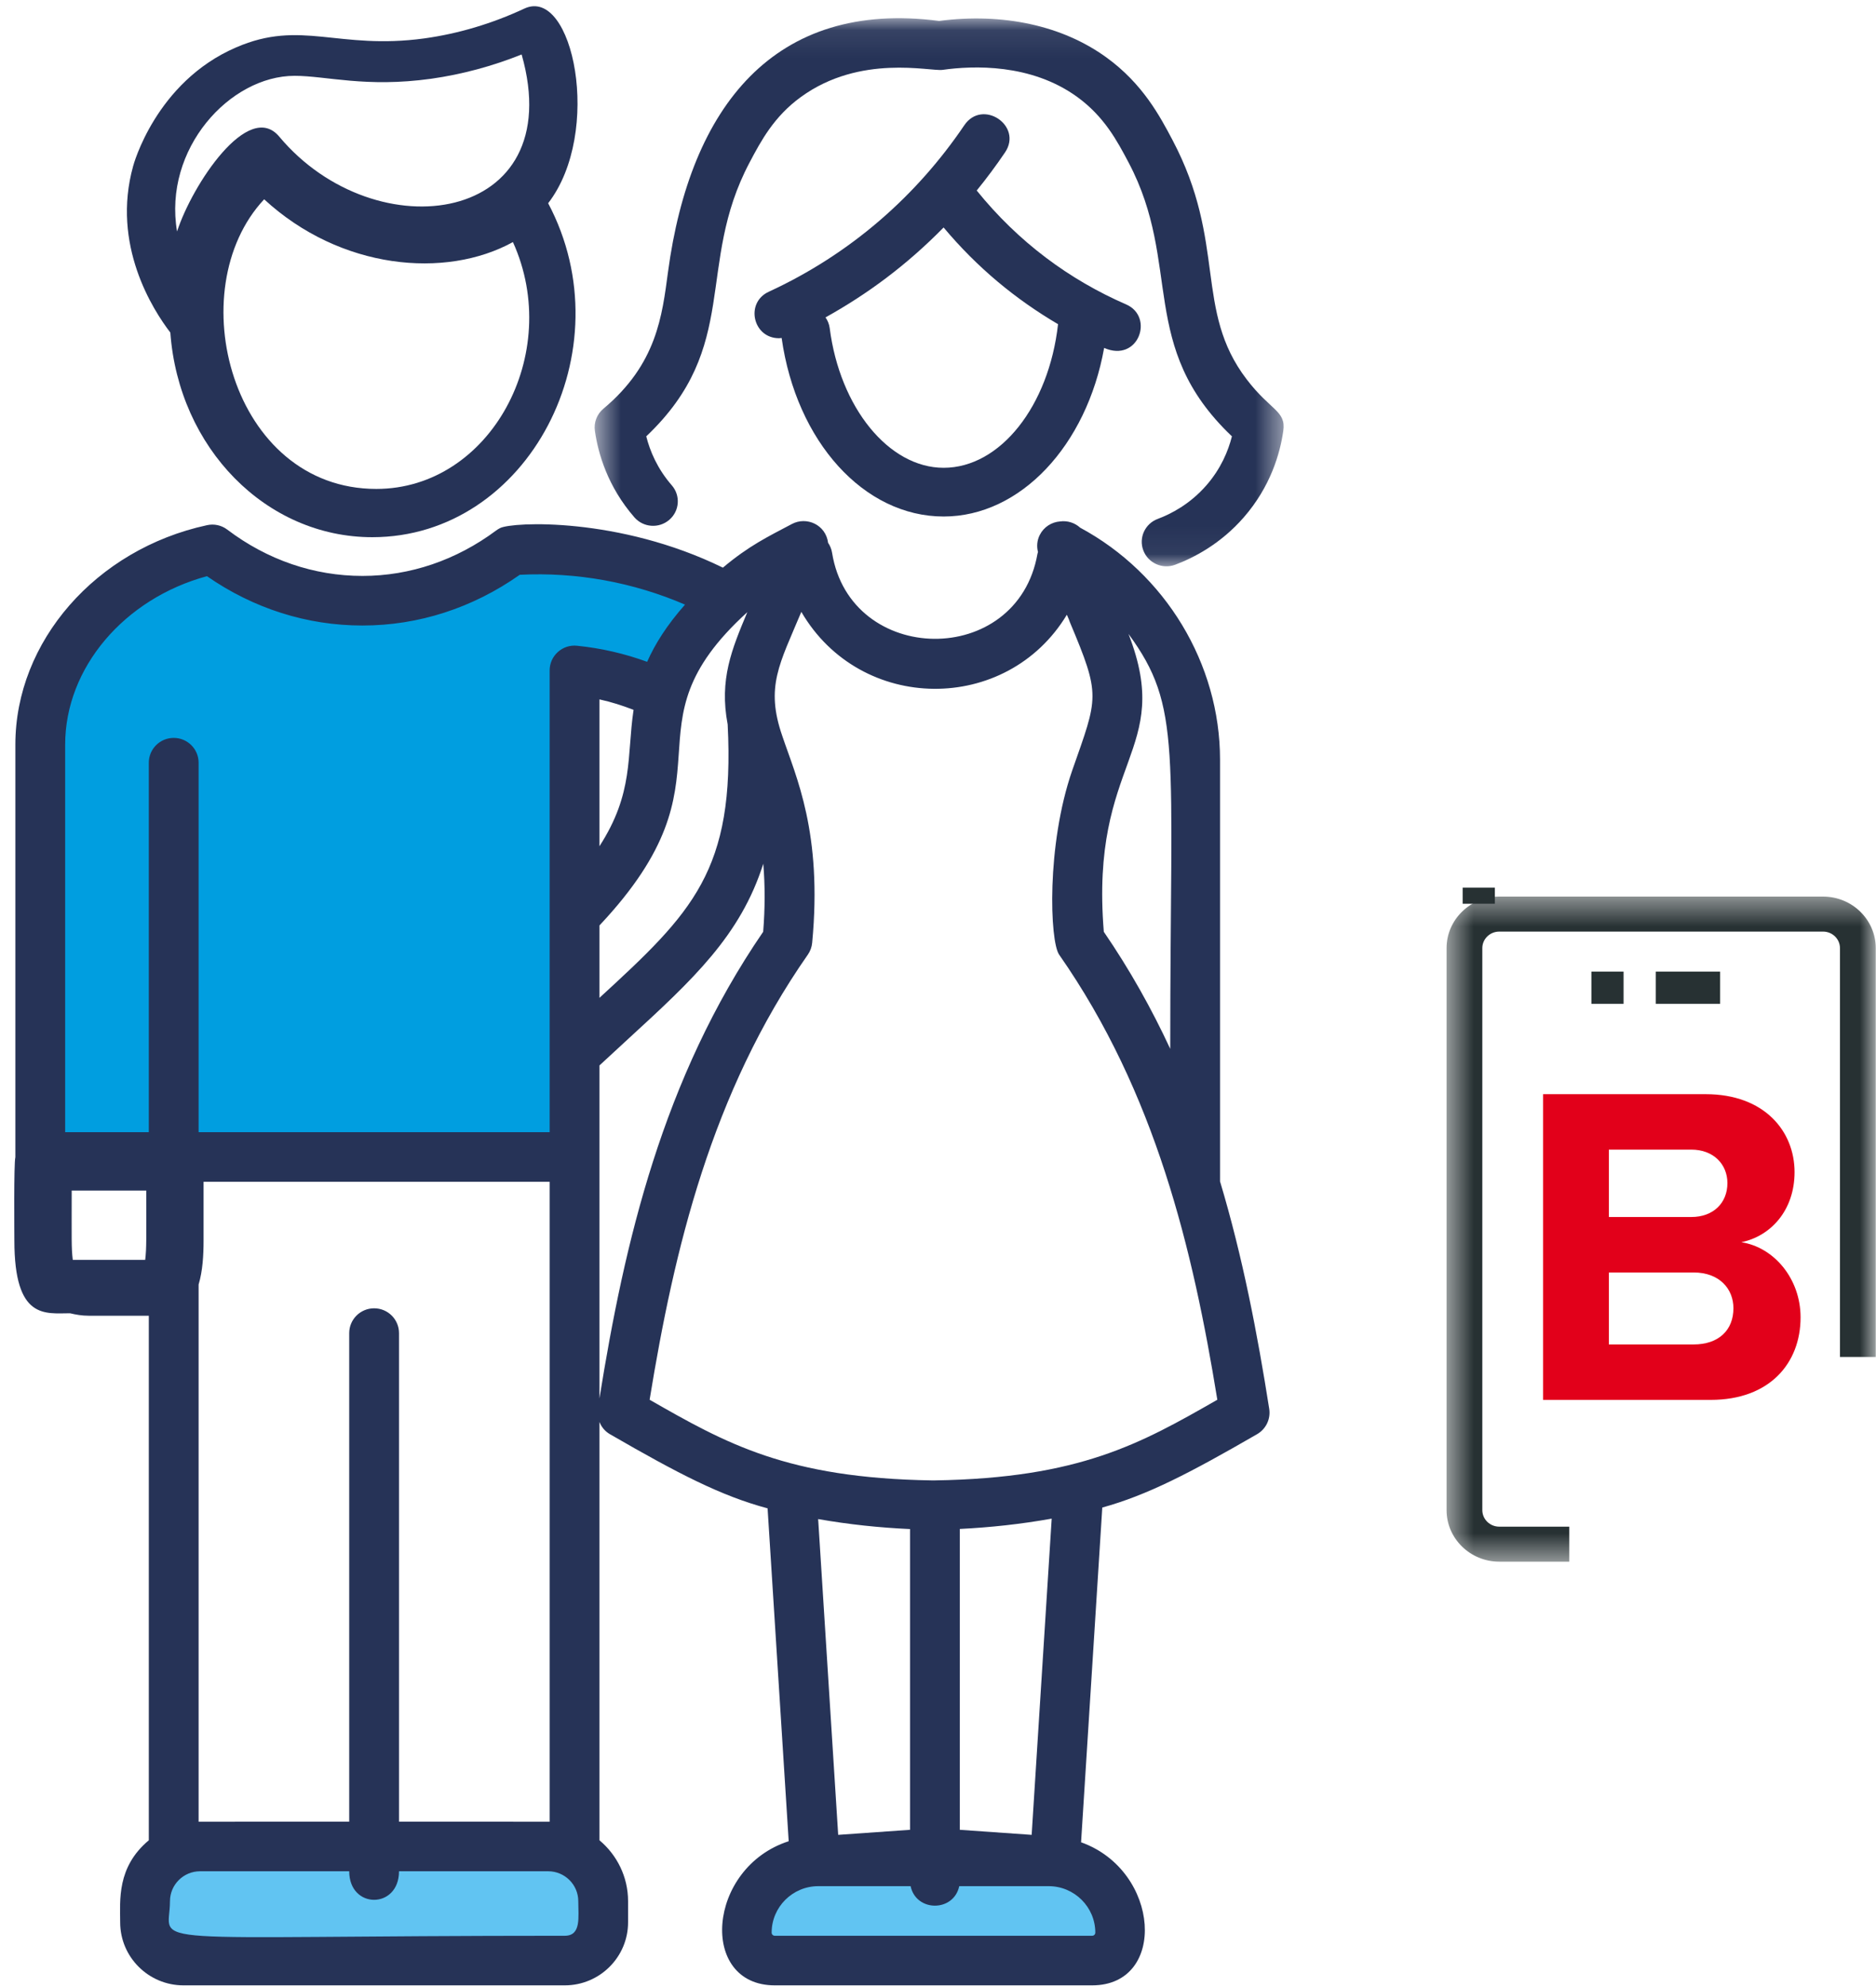 <?xml version="1.0" encoding="UTF-8"?>
<svg width="68px" height="72px" viewBox="0 0 68 72" version="1.1" xmlns="http://www.w3.org/2000/svg" xmlns:xlink="http://www.w3.org/1999/xlink">
    <!-- Generator: Sketch 57.1 (83088) - https://sketch.com -->
    <title>illu 6</title>
    <desc>Created with Sketch.</desc>
    <defs>
        <polygon id="path-1" points="0.517 0.421 16.074 0.421 16.074 24.532 0.517 24.532"></polygon>
        <polygon id="path-3" points="0.517 31.725 18.017 31.725 18.017 0.808 0.517 0.808"></polygon>
        <polygon id="path-5" points="0.554 0.077 25.528 0.077 25.528 19.948 0.554 19.948"></polygon>
    </defs>
    <g id="Layouts" stroke="none" stroke-width="1" fill="none" fill-rule="evenodd">
        <g id="01_320_IKKBB_startseite_mobil" transform="translate(-211, -1046)">
            <g id="Mein-Weg-mit-der-IKKBB" transform="translate(-192, 611)">
                <g id="illu-6" transform="translate(403, 435)">
                    <g>
                        <g id="Group-14" transform="translate(51.917, 32.083)">
                            <polygon id="Fill-1" fill="#273133" points="1.101 0.681 2.268 0.681 2.268 0.098 1.101 0.098"></polygon>
                            <g id="Group-13">
                                <g id="Group-5">
                                    <mask id="mask-2" fill="white">
                                        <use xlink:href="#path-1"></use>
                                    </mask>
                                    <g id="Clip-4"></g>
                                    <path d="M4.966,24.532 L2.426,24.532 C1.374,24.532 0.517,23.694 0.517,22.662 L0.517,2.29 C0.517,1.259 1.374,0.421 2.426,0.421 L14.165,0.421 C15.218,0.421 16.074,1.259 16.074,2.29 L16.074,17.111 L14.777,17.111 L14.777,2.29 C14.777,1.959 14.502,1.69 14.165,1.69 L2.426,1.69 C2.088,1.69 1.813,1.959 1.813,2.29 L1.813,22.662 C1.813,22.994 2.088,23.263 2.426,23.263 L4.966,23.263 L4.966,24.532 Z" id="Fill-3" fill="#273133" mask="url(#mask-2)"></path>
                                </g>
                                <mask id="mask-4" fill="white">
                                    <use xlink:href="#path-3"></use>
                                </mask>
                                <g id="Clip-7"></g>
                                <polygon id="Fill-6" fill="#273133" mask="url(#mask-4)" points="5.767 4.308 6.933 4.308 6.933 3.142 5.767 3.142"></polygon>
                                <polygon id="Fill-8" fill="#273133" mask="url(#mask-4)" points="8.1 4.308 10.433 4.308 10.433 3.142 8.1 3.142"></polygon>
                                <polygon id="Fill-11" fill="#273133" mask="url(#mask-4)" points="87.183 -144.025 88.35 -144.025 88.35 -145.192 87.183 -145.192"></polygon>
                            </g>
                        </g>
                        <g id="Group-16">
                            <path d="M20.939,42.225 L20.939,24.648 C21.916,24.747 23.241,25.128 24.154,25.528 L26.767,21.754 L26.648,21.691 C24.264,20.457 21.606,19.922 18.993,20.095 C18.984,20.095 18.984,20.086 18.975,20.086 C18.966,20.086 18.966,20.095 18.957,20.095 C17.395,21.255 15.513,21.935 13.503,21.935 C11.457,21.935 9.557,21.237 7.995,20.058 C4.396,20.838 1.683,23.75 1.683,27.196 L1.683,42.225 L20.939,42.225 Z" id="Fill-1" fill="#009EE0"></path>
                            <path d="M20.683,71.392 L6.601,71.392 C5.818,71.392 5.183,70.779 5.183,70.023 L5.183,69.269 C5.183,68.186 6.093,67.308 7.214,67.308 L20.07,67.308 C21.191,67.308 22.1,68.186 22.1,69.269 L22.1,70.023 C22.1,70.779 21.466,71.392 20.683,71.392" id="Fill-3" fill="#61C4F2"></path>
                            <path d="M38.195,67.892 L29.922,67.892 C28.501,67.892 27.35,69.018 27.35,70.407 C27.35,70.951 27.8,71.392 28.356,71.392 L39.76,71.392 C40.316,71.392 40.767,70.951 40.767,70.407 C40.767,69.018 39.616,67.892 38.195,67.892" id="Fill-5" fill="#61C4F2"></path>
                            <path d="M10.678,2.749 C11.831,2.749 13.254,3.186 15.635,2.854 C16.744,2.696 17.841,2.402 18.908,1.975 C20.66,8.134 13.621,9.137 10.121,4.952 C9.003,3.616 6.967,6.696 6.418,8.392 C5.91,5.398 8.331,2.749 10.678,2.749 M13.641,17.725 C8.388,17.725 6.512,10.498 9.575,7.225 C12.341,9.777 16.155,10.12 18.592,8.776 C20.428,12.824 17.77,17.725 13.641,17.725 M13.495,19.475 C19.151,19.475 22.695,12.695 19.869,7.368 C21.855,4.795 20.768,-0.511 19.007,0.311 C17.833,0.858 16.611,1.222 15.377,1.393 C12.249,1.818 10.914,0.697 8.561,1.718 C5.635,2.975 4.827,6.017 4.827,6.018 C4.028,8.878 5.547,11.239 6.174,12.056 C6.48,16.239 9.639,19.475 13.495,19.475" id="Fill-7" fill="#263357"></path>
                            <g id="Group-11" transform="translate(21, 0.583)">
                                <mask id="mask-6" fill="white">
                                    <use xlink:href="#path-5"></use>
                                </mask>
                                <g id="Clip-10"></g>
                                <path d="M24.185,13.165 C22.272,10.657 23.475,8.227 21.495,4.484 C21.042,3.628 20.423,2.456 19.106,1.5 C17.51,0.342 15.36,-0.126 13.039,0.176 C7.071,-0.601 4.018,3.282 3.214,9.272 C3,10.864 2.811,12.612 0.872,14.234 C0.636,14.432 0.519,14.735 0.563,15.037 C0.679,15.851 1.022,17.055 1.995,18.172 C2.318,18.543 2.883,18.585 3.258,18.264 C3.633,17.944 3.674,17.383 3.351,17.012 C2.824,16.407 2.558,15.764 2.425,15.236 C5.875,11.96 4.193,9.046 6.17,5.308 C6.583,4.528 7.05,3.645 8.032,2.932 C10.188,1.367 12.718,2.013 13.166,1.95 C14.269,1.794 16.368,1.713 18.047,2.932 C19.028,3.645 19.496,4.528 19.908,5.308 C21.869,9.016 20.221,11.976 23.654,15.236 C23.521,15.764 23.255,16.407 22.728,17.012 C22.132,17.696 21.44,18.052 20.965,18.229 C20.502,18.402 20.268,18.914 20.443,19.373 C20.617,19.831 21.134,20.063 21.597,19.89 C22.267,19.64 23.242,19.139 24.084,18.172 C25.057,17.055 25.4,15.85 25.516,15.037 C25.62,14.306 25.054,14.306 24.185,13.165" id="Fill-9" fill="#263357" mask="url(#mask-6)"></path>
                            </g>
                            <path d="M38.351,11.753 C38.018,14.728 36.252,16.959 34.204,16.959 C32.219,16.959 30.443,14.781 30.074,11.892 C30.055,11.749 30,11.619 29.923,11.507 C31.438,10.662 32.841,9.632 34.203,8.247 C35.436,9.716 36.809,10.844 38.351,11.753 M34.954,4.54 C33.224,7.097 30.836,9.207 27.863,10.578 C27.001,10.976 27.292,12.262 28.238,12.262 C28.27,12.262 28.301,12.255 28.332,12.252 C28.864,16.01 31.314,18.725 34.204,18.725 C36.99,18.725 39.389,16.149 40.022,12.613 C41.263,13.16 41.853,11.485 40.819,11.036 C38.77,10.144 36.92,8.785 35.403,6.907 C35.764,6.464 36.106,6.003 36.43,5.525 C37.084,4.556 35.611,3.57 34.954,4.54" id="Fill-12" fill="#263357"></path>
                            <path d="M33.879,53.669 L33.776,53.669 C28.535,53.585 26.322,52.332 23.547,50.745 C24.434,45.299 25.786,39.614 29.282,34.609 C29.37,34.482 29.425,34.334 29.439,34.18 C29.818,30.184 28.852,28.162 28.356,26.681 C27.736,24.892 28.257,24.073 29.046,22.182 C31.192,25.867 36.491,25.901 38.671,22.286 C38.696,22.345 38.722,22.403 38.747,22.463 C38.755,22.491 38.766,22.52 38.777,22.548 C39.91,25.243 39.806,25.245 38.865,27.931 C37.924,30.646 38.053,34.126 38.391,34.609 C41.886,39.614 43.239,45.299 44.125,50.745 C41.343,52.337 39.139,53.586 33.879,53.669 L33.879,53.669 Z M37.395,66.519 L34.791,66.336 L34.791,55.429 C35.897,55.374 37,55.256 38.121,55.055 L37.395,66.519 Z M29.656,55.071 C30.772,55.267 31.876,55.383 32.986,55.433 L32.986,66.336 L30.382,66.519 L29.656,55.071 Z M39.702,70.064 C39.702,70.126 39.651,70.177 39.589,70.177 L28.083,70.177 C28.021,70.177 27.97,70.126 27.97,70.064 C27.97,69.135 28.729,68.379 29.662,68.379 L33.007,68.379 C33.209,69.321 34.567,69.322 34.77,68.379 L38.01,68.379 C38.943,68.379 39.702,69.135 39.702,70.064 L39.702,70.064 Z M21.728,50.698 L21.728,43.158 L21.728,42.124 L21.728,38.626 C22.092,38.287 22.446,37.961 22.781,37.654 C25.118,35.51 26.843,33.915 27.667,31.312 C27.732,32.097 27.733,32.919 27.663,33.78 C24.014,39.102 22.637,45.039 21.728,50.698 L21.728,50.698 Z M20.917,23.41 C20.663,23.383 20.41,23.466 20.221,23.637 C20.031,23.807 19.923,24.05 19.923,24.304 L19.923,41.045 L7.199,41.045 L7.199,27.65 C7.199,27.154 6.795,26.751 6.297,26.751 C5.798,26.751 5.394,27.154 5.394,27.65 L5.394,41.045 L2.362,41.045 L2.362,26.993 C2.362,24.214 4.501,21.702 7.501,20.888 C9.189,22.061 11.129,22.677 13.137,22.677 C15.167,22.677 17.13,22.043 18.84,20.838 C20.899,20.733 22.949,21.109 24.83,21.919 C24.171,22.665 23.741,23.35 23.457,23.993 C22.659,23.701 21.809,23.501 20.917,23.41 L20.917,23.41 Z M13.561,47.43 C13.063,47.43 12.658,47.833 12.658,48.329 L12.658,66.041 C12.434,66.041 7.423,66.04 7.199,66.044 L7.199,46.567 C7.348,46.076 7.379,45.487 7.379,44.974 L7.379,42.844 L19.923,42.844 L19.923,43.158 L19.923,47.699 L19.923,66.044 C19.704,66.04 14.683,66.041 14.463,66.041 L14.463,48.329 C14.463,47.833 14.06,47.43 13.561,47.43 L13.561,47.43 Z M20.472,70.177 C4.574,70.177 6.161,70.615 6.161,68.925 C6.161,68.326 6.651,67.839 7.252,67.839 L12.658,67.839 C12.658,69.22 14.463,69.219 14.463,67.839 L19.871,67.839 C20.472,67.839 20.961,68.326 20.961,68.925 C20.961,69.506 21.073,70.177 20.472,70.177 L20.472,70.177 Z M5.263,45.675 L2.638,45.675 C2.584,45.226 2.599,44.94 2.599,43.161 L5.301,43.161 C5.301,44.938 5.316,45.226 5.263,45.675 L5.263,45.675 Z M21.728,30.679 L21.728,25.355 C22.158,25.448 22.568,25.581 22.965,25.734 C22.714,27.419 22.98,28.741 21.728,30.679 L21.728,30.679 Z M27.088,22.193 C26.528,23.534 26.065,24.629 26.376,26.264 C26.645,31.568 25.099,33.081 21.728,36.175 L21.728,33.551 C26.895,28.06 22.428,26.43 27.088,22.193 L27.088,22.193 Z M40.905,22.982 C42.852,25.638 42.418,27.081 42.418,38.024 C41.747,36.579 40.955,35.159 40.01,33.78 C39.498,27.499 42.573,27.277 40.905,22.982 L40.905,22.982 Z M44.223,42.829 L44.223,27.54 C44.223,24.06 42.24,20.793 39.153,19.13 C38.957,18.952 38.693,18.868 38.429,18.903 C38.123,18.925 37.837,19.1 37.689,19.393 C37.587,19.593 37.573,19.812 37.624,20.013 C37.618,20.035 37.61,20.054 37.606,20.075 C36.876,24.241 30.818,24.146 30.16,20.037 C30.139,19.903 30.087,19.783 30.016,19.678 C29.932,19.022 29.237,18.713 28.703,18.997 C27.836,19.457 27.156,19.778 26.203,20.579 C22.432,18.733 18.578,18.919 18.127,19.144 C18.078,19.171 18.028,19.198 17.983,19.233 C16.539,20.308 14.865,20.879 13.137,20.879 C11.382,20.879 9.69,20.299 8.241,19.202 C8.029,19.04 7.758,18.982 7.501,19.04 C3.476,19.912 0.557,23.257 0.557,26.993 L0.557,41.953 C0.498,42.166 0.521,44.752 0.521,44.974 C0.521,47.856 1.641,47.61 2.539,47.61 C2.755,47.662 2.977,47.699 3.21,47.699 L5.394,47.699 L5.394,66.716 C4.225,67.693 4.356,68.902 4.356,69.69 C4.356,70.95 5.385,71.975 6.65,71.975 L20.472,71.975 C21.737,71.975 22.766,70.95 22.766,69.69 L22.766,68.925 C22.766,68.039 22.362,67.245 21.728,66.715 L21.728,51.55 C21.801,51.731 21.928,51.889 22.105,51.992 C24.614,53.443 26.153,54.235 27.823,54.682 L28.588,66.75 L28.588,66.75 C25.62,67.708 25.318,71.975 28.083,71.975 L39.589,71.975 C42.316,71.975 42.068,67.818 39.186,66.788 L39.955,54.653 C41.58,54.204 43.108,53.415 45.568,51.992 C45.89,51.805 46.063,51.441 46.006,51.075 C45.579,48.362 45.048,45.58 44.223,42.829 L44.223,42.829 Z" id="Fill-14" fill="#263357"></path>
                        </g>
                        <g id="B-Footer-Copy-3" transform="translate(55.933, 39.667)" fill="#E2001A">
                            <g id="B-Copy" style="mix-blend-mode: multiply;">
                                <path d="M5.456,9.073 C6.362,9.073 6.899,8.558 6.899,7.76 C6.899,7.062 6.396,6.464 5.456,6.464 L2.384,6.464 L2.384,9.073 L5.456,9.073 Z M5.372,4.453 C6.177,4.453 6.681,3.938 6.681,3.224 C6.681,2.542 6.177,2.01 5.372,2.01 L2.384,2.01 L2.384,4.453 L5.372,4.453 Z M0,0 L5.892,0 C8.024,0 9.115,1.346 9.115,2.825 C9.115,4.221 8.242,5.151 7.185,5.367 C8.376,5.55 9.333,6.696 9.333,8.092 C9.333,9.754 8.209,11.083 6.077,11.083 L0,11.083 L0,0 Z" id="Fill-1"></path>
                            </g>
                        </g>
                    </g>
                </g>
            </g>
        </g>
    </g>
</svg>